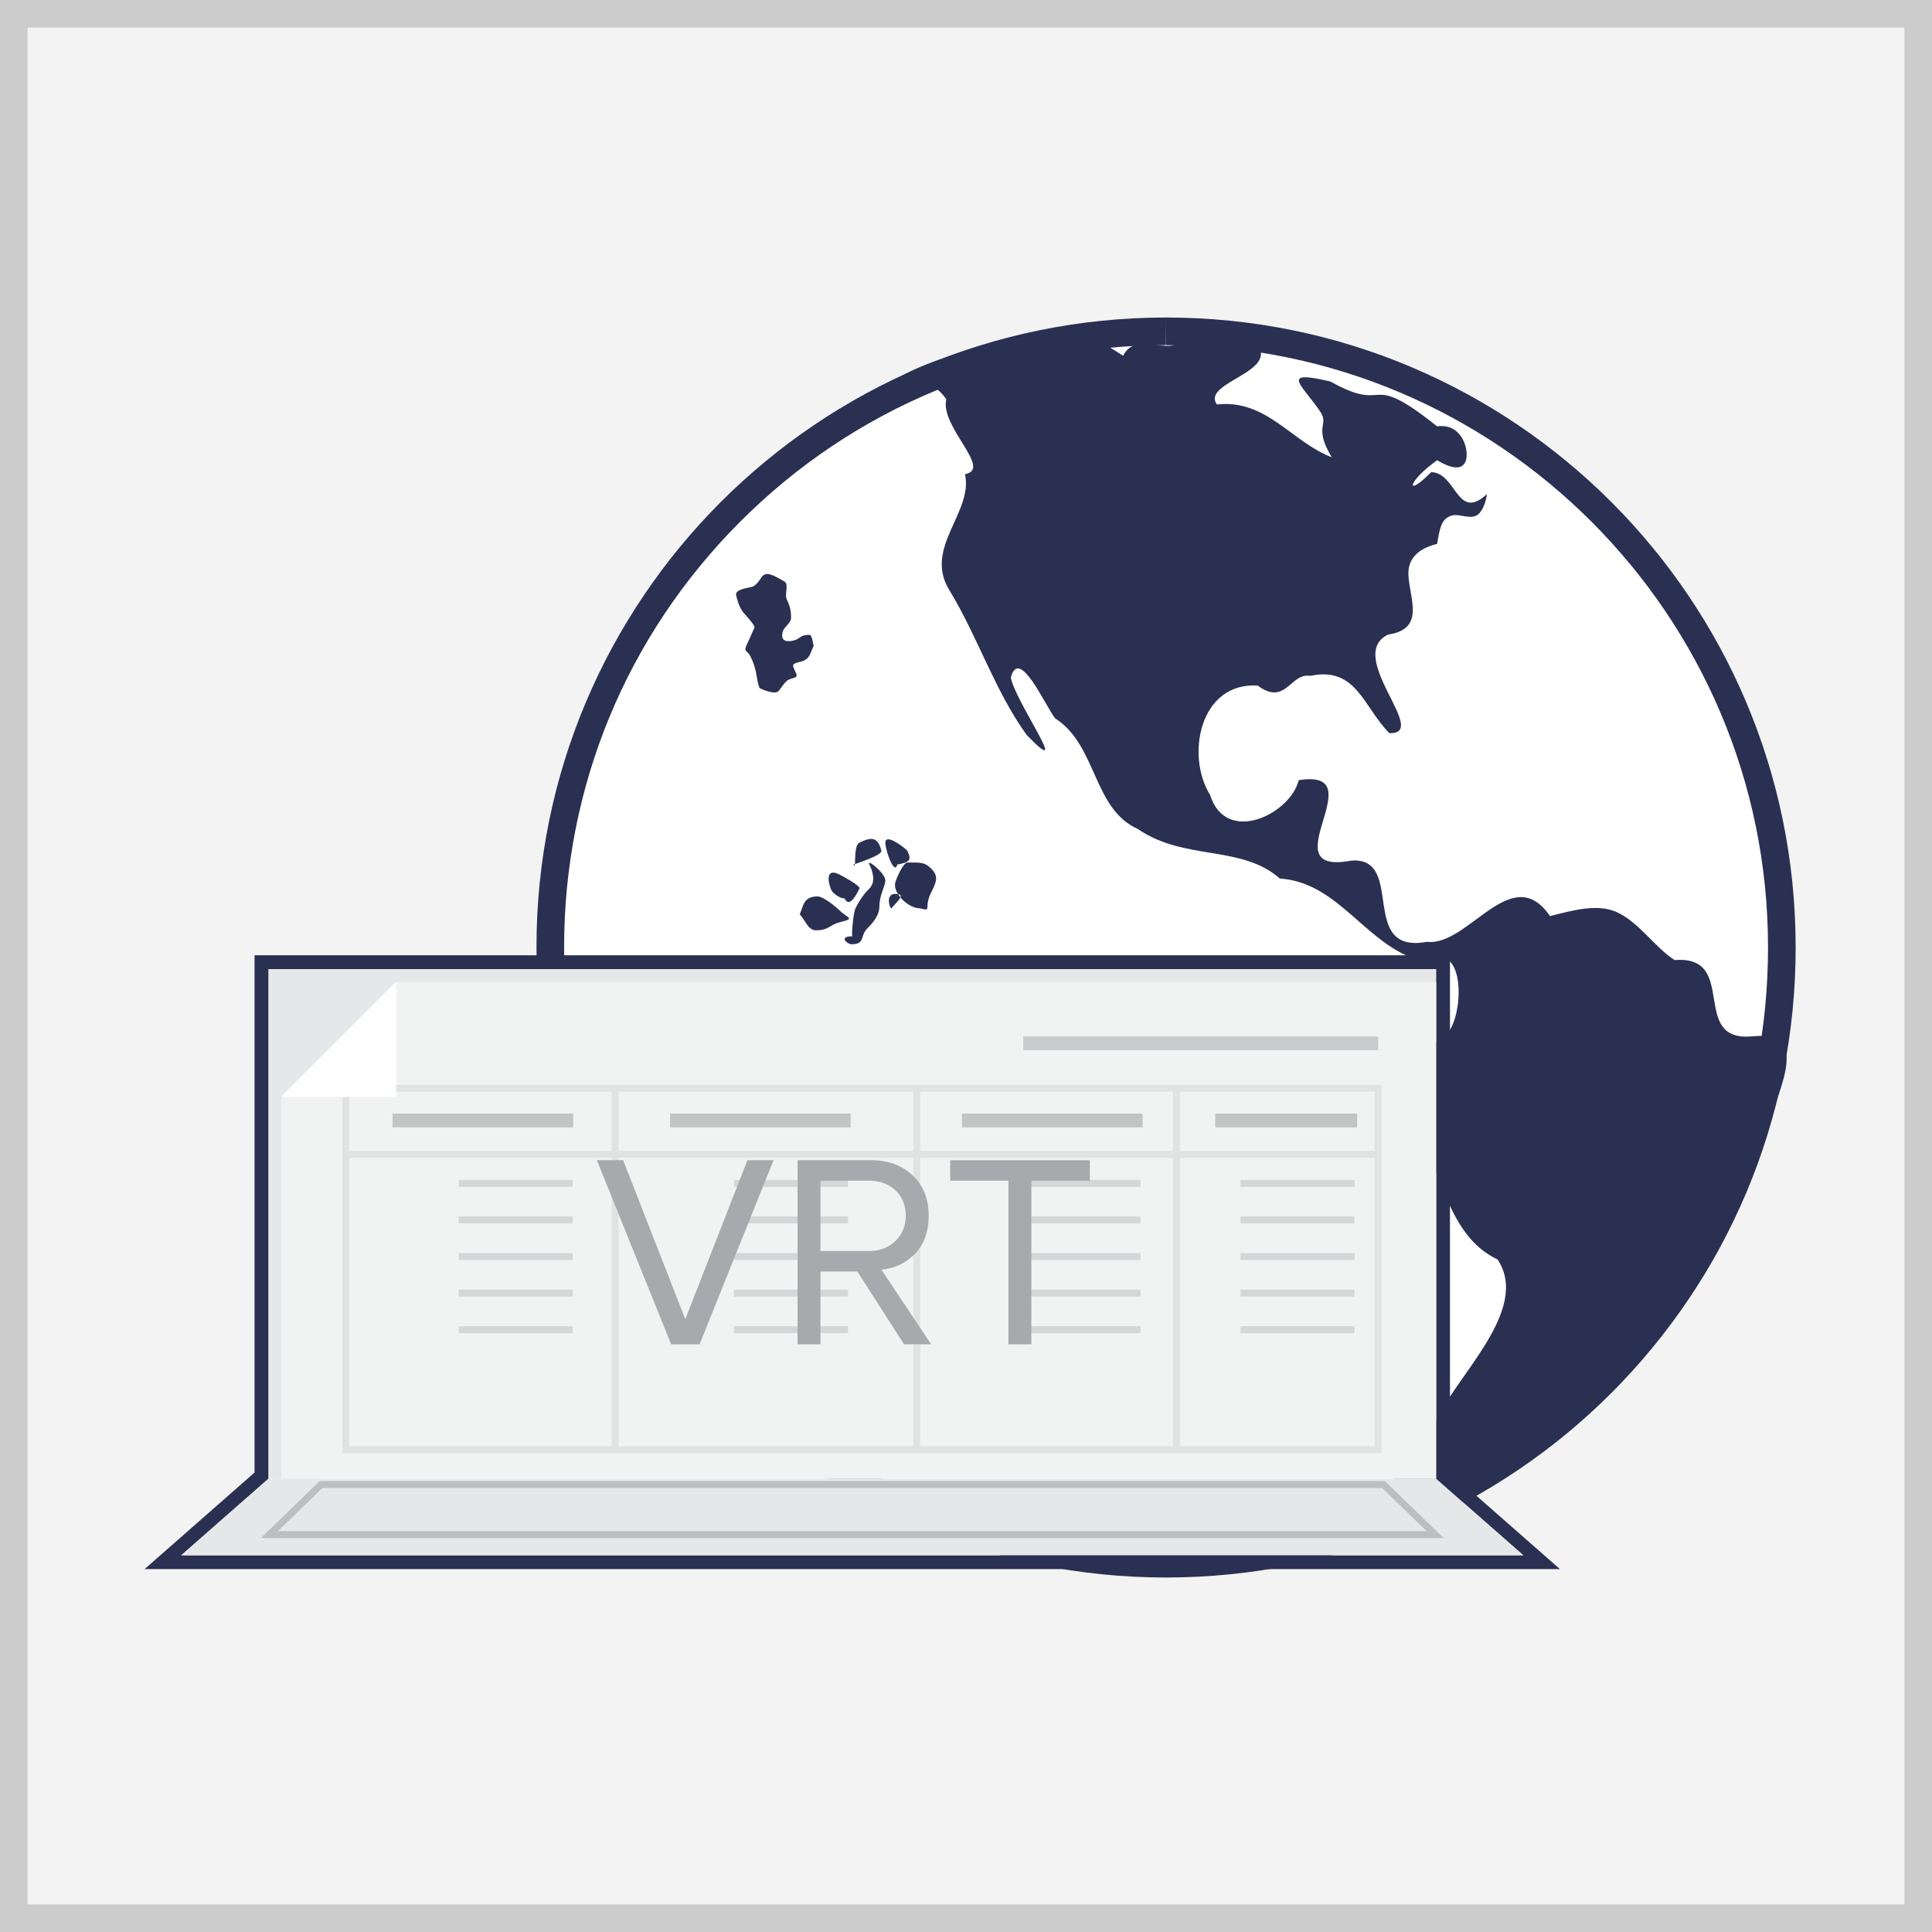 <?xml version="1.0" encoding="utf-8"?>
<!DOCTYPE svg PUBLIC "-//W3C//DTD SVG 1.0//EN" "http://www.w3.org/TR/2001/REC-SVG-20010904/DTD/svg10.dtd">
<svg version="1.0" id="Layer_1" xmlns="http://www.w3.org/2000/svg" xmlns:xlink="http://www.w3.org/1999/xlink" x="0px" y="0px"
	 width="140px" height="140px" viewBox="0 0 140 140" enable-background="new 0 0 140 140" xml:space="preserve">
<rect x="0" y="0" width="140" height="140" fill="#808080" stroke="none"/>
<g>
	<g>
		<g>
			<rect x="1" y="1" fill="#F3F3F3" width="138" height="138"/>
		</g>
		<g>
			<path fill="#CDCCCC" d="M138,2v136H2V2H138 M140,0H0v140h140V0L140,0z"/>
		</g>
	</g>
	<g>
		<g>
			
				<g id="g3217_2_" transform="matrix(0.534,0,0,0.534,1.473,-35.636)">
				
					<g id="path3219_2_">
					<g>
						<path fill="#FFFFFF" d="M155.473,278.926c-46.048,0-83.532-37.462-83.557-83.508c-0.016-22.428,8.663-43.417,24.435-59.211
							c15.772-15.792,36.752-24.498,59.072-24.513c46.098,0,83.582,37.462,83.612,83.509c0.016,22.429-8.662,43.417-24.435,59.211
							s-36.752,24.497-59.074,24.512H155.473z"/>
					</g>
					<g>
						<path fill="#2A3052" d="M155.475,109.821v3.749l0,0c45.015,0,81.658,36.622,81.686,81.634v0.111
							c0.015,21.82-8.468,42.338-23.887,57.777c-15.418,15.438-35.926,23.948-57.8,23.961c-45.015,0-81.658-36.622-81.682-81.633
							v-0.111c-0.016-21.819,8.468-42.338,23.887-57.776c15.419-15.439,35.927-23.949,57.774-23.963L155.475,109.821
							 M155.475,109.821c-0.018,0-0.037,0-0.053,0c-47.185,0.031-85.413,38.306-85.38,85.491c0,0.035,0,0.072,0,0.108
							c0.026,47.169,38.274,85.382,85.431,85.382c0.018,0,0.038,0,0.055,0c47.187-0.029,85.415-38.304,85.382-85.49
							c0-0.036,0-0.072,0-0.108C240.88,148.035,202.634,109.821,155.475,109.821L155.475,109.821z"/>
					</g>
				</g>
				<g>
					<g id="path3225_2_">
						<path fill="#2A3052" d="M114.95,120.942
							c6.493-5.65,15.312-7.16,23.516-8.244c4.521-2.423,8.96,0.939,11.186,2.314c1.979-4.108,8.654,1.742,8.003-4.206
							c3.687-1.158,5.722,5.739,9.667,2.053c4.485,4.307-7.186,5.634-4.942,8.762c6.725-0.754,10.139,5.096,15.579,7.165
							c-2.515-4.183-0.335-4.35-1.532-6.149c-2.413-3.618-5.74-5.824,1.371-4.123c8.157,4.551,4.578-1.796,14.461,6.078
							c2.936-0.418,4.086,2.32,4.005,3.983c-0.064,1.327-0.899,2.481-4.005,0.612c-4.183,2.981-4.318,5.193-0.813,1.621
							c3.443,0.033,3.498,6.764,7.56,2.981c-0.103,1.141-0.692,2.586-1.474,2.933c-1.027,0.458-2.387-0.356-3.401,0.008
							c-1.21,0.433-1.472,1.372-1.873,3.809c-2.812,0.69-3.987,2.202-3.893,4.22c0.145,3.236,2.341,7.332-2.775,8.09
							c-5.909,2.916,5.837,13.582,0.178,13.367c-3.538-3.583-4.479-9.092-10.706-7.768c-2.733-0.479-3.322,4.166-7.164,1.314
							c-7.884-0.472-9.767,9.545-6.454,14.834c2.147,6.89,10.889,2.63,12.037-1.994c10.554-1.662-4.248,13.08,7.155,10.912
							c7.417-0.509,0.805,12.761,10.254,11.024c5.579,0.68,11.492-11.112,16.685-3.49c2.945-0.739,6.308-1.712,8.938-0.59
							c3.048,1.295,5.317,4.879,7.977,6.558c8.772-0.692,1.926,11.118,10.474,10.353c8.964-0.939,2.519,8.85,1.984,13.54
							c-2.286,6.835-5.149,13.538-9.013,19.641c-7.04,3.313-10.022,11.51-15.676,16.489c-6.932,2.025-11.543,8.182-17.657,11.57
							c-3.425,3.121-10.415,8.493-13.695,7.39c3.165-5.764,7.102-10.463,10.911-15.941c2.949-6.659,13.177-15.535,8.647-22.416
							c-7.238-3.377-7.527-13.17-12.18-19.048c3.059-2.993-0.463-8.543,5.052-11.292c2.698-2.292,2.907-13.532-2.634-10.008
							c-7.953-1.78-11.481-10.797-19.798-11.344c-5.209-4.617-12.923-2.35-19.273-6.731c-6.097-2.704-5.524-11.401-11.221-15.013
							c-1.387-1.834-4.858-9.744-5.997-5.557c0.417,3.052,8.664,14.525,2.16,7.84c-4.382-6.068-6.63-13.332-10.542-19.731
							c-3.452-5.735,3.28-10.452,2.164-15.677c3.784-0.696-3.436-6.428-2.541-10.164c-2.762-3.879-3.264,0.387-6.652-0.65
							C118.745,123.142,116.473,121.928,114.95,120.942z"/>
					</g>
					<g id="path3227_2_">
						<path fill="#2A3052" d="M87.003,204.676c0.772,0.478,1.649,1.614,1.913,2.676c0.205,0.813,0.985,1.45,1.528,1.721
							c0.571,0.286,0.999,1.377,1.336,1.721c0.721,0.721,2.111-1.15,2.297-1.34c0.747-0.747,1.104-1.572,0.189-2.482
							c-0.582-0.586-1.226-0.655-1.719-1.148c-0.763-0.76,1.739-1.104,1.913-1.148c0.831-0.209,1.21-0.606,1.913-0.956
							c0.888-0.447,1.744-0.373,2.482-0.19c0.802,0.201,0.586,1.552,0.955,2.294c0.113,0.225,1.624,0.858,1.909,1.148
							c1.111,1.109,0.664-1.362,0.573-1.721c-0.154-0.626-0.644,0.018,0.957-0.384c0.791-0.196,1.426,0.714,1.913,0.957
							c0.534,0.267,0.65,1.843,0.765,2.294c0.207,0.835,1.333,1.193,1.909,1.336c0.632,0.159,1.333,0.765,2.103,0.956
							c0.833,0.212,1.607,0.928,2.486,1.15c1.032,0.258,1.668,0.258,2.674,0.763c0.877,0.441,1.102,0.514,2.103,0.763
							c0.972,0.245,1.329,1.135,1.722,1.911c0.454,0.912-0.569,1.898-0.767,2.295c-0.308,0.617,0.419,2.248,0.573,2.866
							c0.278,1.109,0.007,1.699-0.189,2.486c-0.212,0.848,0.005,2.123,0.189,2.867c0.168,0.666,1.06,1.058,1.527,1.53
							c0.873,0.871,0.207,1.711-0.573,2.101c-0.818,0.41-1.408,0.571-2.482,0.571c-0.89,0-1.765-0.534-2.676-0.761
							c-0.776-0.194-1.671-0.194-2.674-0.194c-1.014,0-1.675,0.311-2.68-0.189c-0.675-0.339-1.609-0.547-2.482-0.767
							c-0.955-0.236-1.362,0.216-1.913,0.767c-0.556,0.556-0.551,2.057-0.763,2.484c-0.399,0.796-1.117,0.644-1.338,1.53
							c-0.262,1.038,0.179,1.86,0.383,2.672c0.209,0.842-0.115,1.574-0.573,2.486c-0.544,1.091-0.61,1.223-1.53,1.913
							c-0.469,0.353-1.999,0.192-2.674,0.192c-0.632,0-1.565-0.88-2.103-1.15c-0.701-0.351-0.976-1.728-1.719-2.101
							c-0.692-0.346-1.42-0.996-2.103-1.34c-0.913-0.454-1.362-0.985-1.913-1.719c-0.588-0.785-0.921-1.193-1.146-2.103
							c-0.205-0.82-0.763-1.907-1.15-2.676c-0.505-1.014-0.723-1.571-0.955-2.482c-0.212-0.86-0.381-1.384-0.381-2.486
							c0-0.963-0.379-1.552-0.379-2.676c0-1.02,0.331-1.717,0.569-2.676c0.19-0.756,0.734-1.014,0.957-1.911
							c0.209-0.838,0.189-1.647,0.189-2.676c0-0.073-1.312-1.871-1.525-2.292c-0.361-0.721-0.19-1.819-0.19-2.676
							c0-0.787,0.725-1.646,0.952-2.103C87.651,206.25,87.147,205.035,87.003,204.676z"/>
					</g>
					<g id="path3231_2_">
						<path fill="#2A3052" d="M107.647,154.409c-0.485,0.933-0.45,1.785-1.719,2.104c-1.23,0.306-1.247,0.38-0.765,1.337
							c0.502,1.003-0.126,0.733-0.957,1.145c-0.467,0.234-1.02,1.212-1.336,1.53c-0.534,0.535-2.363-0.319-2.486-0.383
							c-0.267-0.134-0.534-2.138-0.573-2.293c-0.242-0.97-0.459-1.495-0.765-2.104c-0.394-0.787-1.005-0.476-0.384-1.719
							c0.342-0.677,0.692-1.569,0.957-2.102c0.157-0.313-1.369-1.89-1.53-2.103c-0.564-0.756-0.763-1.536-0.954-2.292
							c-0.201-0.801,1.483-0.992,2.1-1.15c0.75-0.187,1.182-1.176,1.53-1.528c0.692-0.689,2.147,0.404,2.868,0.765
							c0.747,0.372,0.009,1.734,0.383,2.484c0.426,0.849,0.573,1.495,0.573,2.485c0,0.707-0.968,1.205-1.146,1.912
							c-0.362,1.446,0.851,1.316,1.53,1.145c0.866-0.216,0.811-0.762,2.101-0.762C107.46,152.881,107.619,154.266,107.647,154.409z"
							/>
					</g>
					<g id="path3233_2_">
						<path fill="#2A3052" d="M118.192,190.002c-0.22,0-1.01-2.413,1.082-1.892C119.978,188.285,118.646,189.436,118.192,190.002z
							 M105.761,190.813c0.524-1.15,0.47-2.432,2.433-2.432c0.789,0,2.524,1.442,2.973,1.891c1.091,1.094,2.253,1.059,0,1.623
							c-1.378,0.343-1.397,1.08-3.245,1.08C106.903,192.975,106.482,191.534,105.761,190.813z M112.924,193.787
							c-0.179,0,0.113-3.201,0.403-3.785c0.648-1.29,1.23-2.04,1.893-2.702c0.954-0.955,0.361-2.524,0-3.244
							c-0.454-0.912,2.164,1.141,2.164,2.159c0,0.696-0.811,2.004-0.811,3.516c0,1.257-0.926,2.275-1.622,2.973
							c-1.073,1.075-0.242,2.164-2.164,2.164C112.228,194.868,110.958,193.787,112.924,193.787z M122.113,190.002
							c1.7,0.426,0.41-0.01,1.484-2.162c0.708-1.412,1.065-2.18,0-3.243c-0.93-0.934-1.567-0.813-3.242-0.813
							c-0.534,0-1.481,2.144-1.624,2.703C118.375,187.923,120.462,190.002,122.113,190.002z M119.003,184.057
							c-0.379,1.53-1.62-1.901-1.62-2.975c0-1.416,2.896,0.928,2.973,1.082C121.038,183.532,120.575,183.743,119.003,184.057z
							 M111.842,188.651c0.745,1.484,1.816-0.937,2.026-1.351c0.179-0.359-2.451-1.767-2.702-1.893
							c-2.103-1.052-1.463,1.398-1.082,2.162C110.284,187.969,111.209,188.651,111.842,188.651z M113.059,184.057
							c0.458,0.919-0.11-2.514,0.809-2.975c1.684-0.841,2.524-0.721,2.971,1.082C117,182.799,113.588,183.844,113.059,184.057z"/>
					</g>
				</g>
			</g>
			<g>
				<g>
					<rect x="19.445" y="70.223" fill="#E6E7E8" width="84.627" height="36.937"/>
				</g>
				<g>
					<path fill="#2A3052" d="M104.072,70.223v36.937l6.312,5.542h-97.25l6.312-5.542V70.223H104.072 M105.072,69.223h-1H19.445h-1v1
						v36.483l-5.971,5.244l-1.995,1.751h2.654h97.25h2.654l-1.994-1.751l-5.972-5.244V70.223V69.223L105.072,69.223z"/>
				</g>
				<g>
					<polygon fill="#E6E7E8" points="104.072,107.159 19.445,107.159 13.134,112.701 110.384,112.701 					"/>
				</g>
				<g>
					<path fill="#BCBEC0" d="M104.613,111.451H18.904l4.257-4.125h77.195L104.613,111.451L104.613,111.451z M20.139,110.951h83.24
						l-3.226-3.125h-76.79L20.139,110.951L20.139,110.951z"/>
				</g>
				<g>
					<polygon fill="#F1F2F2" points="28.661,71.158 20.381,79.438 20.381,107.159 104.072,107.159 104.072,71.158 					"/>
				</g>
				<g opacity="0.3">
					<g>
						<polygon fill="#6D6E71" points="99.864,76.1 74.148,76.1 74.148,75.1 99.864,75.1 99.864,76.1 						"/>
					</g>
					<g>
						<g>
							<path fill="#BCBEC0" d="M100.114,105.291H24.807V78.607h75.308V105.291L100.114,105.291z M25.307,104.791h74.308V79.107
								H25.307V104.791L25.307,104.791z"/>
						</g>
						<g>
							<polygon fill="#BCBEC0" points="44.826,105.041 44.326,105.041 44.326,78.857 44.826,78.857 44.826,105.041 							"/>
						</g>
						<g>
							<polygon fill="#BCBEC0" points="66.685,105.041 66.185,105.041 66.185,78.857 66.685,78.857 66.685,105.041 							"/>
						</g>
						<g>
							<polygon fill="#BCBEC0" points="85.503,105.041 85.003,105.041 85.003,78.857 85.503,78.857 85.503,105.041 							"/>
						</g>
						<g>
							<polygon fill="#BCBEC0" points="99.864,83.9 25.057,83.9 25.057,83.4 99.864,83.4 99.864,83.9 							"/>
						</g>
					</g>
					<g>
						<polygon fill="#58595B" points="41.537,81.695 28.446,81.695 28.446,80.695 41.537,80.695 41.537,81.695 						"/>
					</g>
					<g>
						<polygon fill="#58595B" points="61.642,81.695 48.551,81.695 48.551,80.695 61.642,80.695 61.642,81.695 						"/>
					</g>
					<g>
						<polygon fill="#58595B" points="82.799,81.695 69.707,81.695 69.707,80.695 82.799,80.695 82.799,81.695 						"/>
					</g>
					<g>
						<polygon fill="#58595B" points="98.345,81.695 88.059,81.695 88.059,80.695 98.345,80.695 98.345,81.695 						"/>
					</g>
					<g>
						<g>
							<polygon fill="#939598" points="41.499,86.004 33.239,86.004 33.239,85.504 41.499,85.504 41.499,86.004 							"/>
						</g>
						<g>
							<polygon fill="#939598" points="41.499,88.654 33.239,88.654 33.239,88.154 41.499,88.154 41.499,88.654 							"/>
						</g>
						<g>
							<polygon fill="#939598" points="41.499,91.303 33.239,91.303 33.239,90.803 41.499,90.803 41.499,91.303 							"/>
						</g>
						<g>
							<polygon fill="#939598" points="41.499,93.953 33.239,93.953 33.239,93.453 41.499,93.453 41.499,93.953 							"/>
						</g>
						<g>
							<polygon fill="#939598" points="41.499,96.603 33.239,96.603 33.239,96.103 41.499,96.103 41.499,96.603 							"/>
						</g>
					</g>
					<g>
						<g>
							<polygon fill="#939598" points="61.448,86.004 53.188,86.004 53.188,85.504 61.448,85.504 61.448,86.004 							"/>
						</g>
						<g>
							<polygon fill="#939598" points="61.448,88.654 53.188,88.654 53.188,88.154 61.448,88.154 61.448,88.654 							"/>
						</g>
						<g>
							<polygon fill="#939598" points="61.448,91.303 53.188,91.303 53.188,90.803 61.448,90.803 61.448,91.303 							"/>
						</g>
						<g>
							<polygon fill="#939598" points="61.448,93.953 53.188,93.953 53.188,93.453 61.448,93.453 61.448,93.953 							"/>
						</g>
						<g>
							<polygon fill="#939598" points="61.448,96.603 53.188,96.603 53.188,96.103 61.448,96.103 61.448,96.603 							"/>
						</g>
					</g>
					<g>
						<g>
							<polygon fill="#939598" points="82.645,86.004 74.385,86.004 74.385,85.504 82.645,85.504 82.645,86.004 							"/>
						</g>
						<g>
							<polygon fill="#939598" points="82.645,88.654 74.385,88.654 74.385,88.154 82.645,88.154 82.645,88.654 							"/>
						</g>
						<g>
							<polygon fill="#939598" points="82.645,91.303 74.385,91.303 74.385,90.803 82.645,90.803 82.645,91.303 							"/>
						</g>
						<g>
							<polygon fill="#939598" points="82.645,93.953 74.385,93.953 74.385,93.453 82.645,93.453 82.645,93.953 							"/>
						</g>
						<g>
							<polygon fill="#939598" points="82.645,96.603 74.385,96.603 74.385,96.103 82.645,96.103 82.645,96.603 							"/>
						</g>
					</g>
					<g>
						<g>
							<polygon fill="#939598" points="98.15,86.004 89.892,86.004 89.892,85.504 98.15,85.504 98.15,86.004 							"/>
						</g>
						<g>
							<polygon fill="#939598" points="98.15,88.654 89.892,88.654 89.892,88.154 98.15,88.154 98.15,88.654 							"/>
						</g>
						<g>
							<polygon fill="#939598" points="98.15,91.303 89.892,91.303 89.892,90.803 98.15,90.803 98.15,91.303 							"/>
						</g>
						<g>
							<polygon fill="#939598" points="98.15,93.953 89.892,93.953 89.892,93.453 98.15,93.453 98.15,93.953 							"/>
						</g>
						<g>
							<polygon fill="#939598" points="98.15,96.603 89.892,96.603 89.892,96.103 98.15,96.103 98.15,96.603 							"/>
						</g>
					</g>
				</g>
				<g>
					<polygon fill="#FFFFFF" points="28.709,71.158 28.709,79.486 20.381,79.486 					"/>
				</g>
			</g>
		</g>
	</g>
	<g>
		<g>
			<g>
				<path fill="#A7A9AC" d="M43.252,84.072h1.904l4.502,11.523l4.502-11.523h1.895l-5.361,13.34h-2.061L43.252,84.072z"/>
			</g>
			<g>
				<path fill="#A7A9AC" d="M57.793,97.412v-13.34h5.328c1.229,0,2.232,0.365,3.009,1.098s1.165,1.708,1.165,2.926
					c0,1.152-0.331,2.072-0.994,2.756c-0.662,0.686-1.474,1.067-2.434,1.147l3.604,5.413h-1.963l-3.379-5.273h-2.676v5.273H57.793z
					 M59.453,90.654h3.496c0.788,0,1.433-0.241,1.934-0.723c0.501-0.482,0.752-1.095,0.752-1.836c0-0.762-0.251-1.375-0.752-1.842
					c-0.501-0.465-1.146-0.697-1.934-0.697h-3.496V90.654z"/>
			</g>
			<g>
				<path fill="#A7A9AC" d="M68.857,85.557v-1.484h10.117v1.484h-4.238v11.855h-1.66V85.557H68.857z"/>
			</g>
		</g>
	</g>
</g>
</svg>
